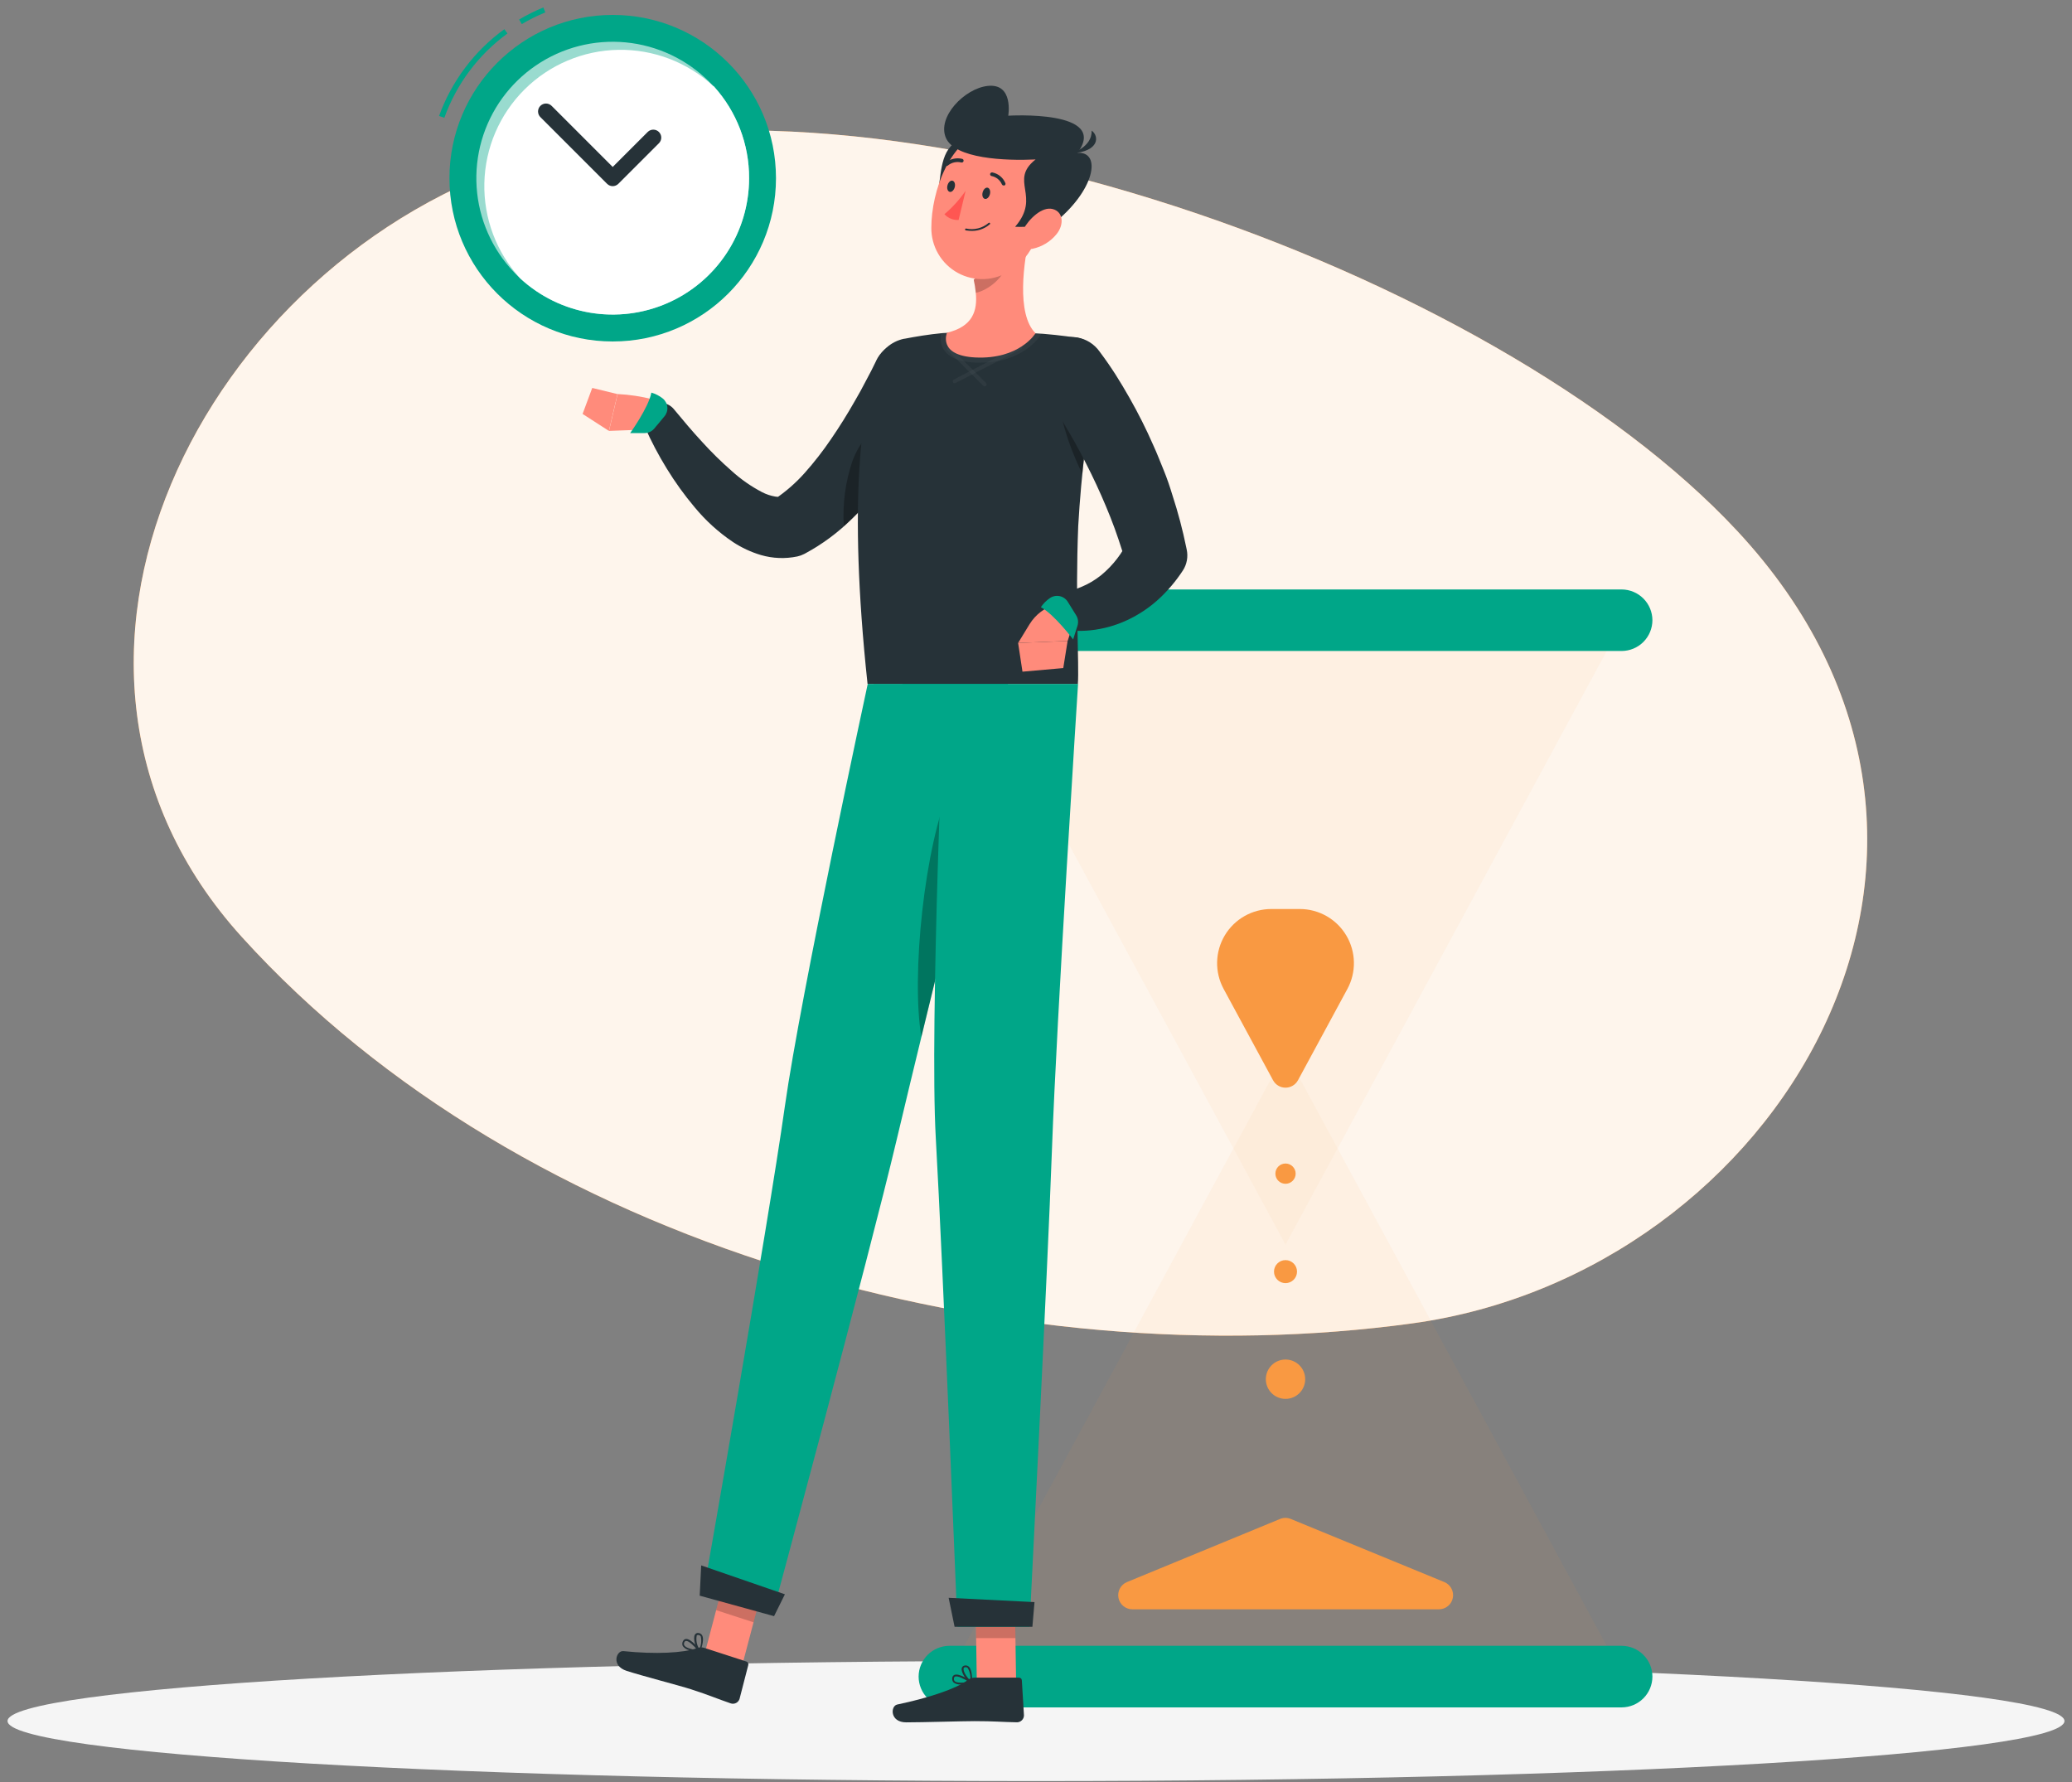 <svg width="200" height="172" viewBox="0 0 200 172" fill="none" xmlns="http://www.w3.org/2000/svg">
<rect x="0" y="0" width="200" height="172" fill="#808080" stroke="none"/>
<path d="M167.697 51.258C144.094 25.893 85.07 4.912 51.319 15.305C19.575 25.095 -0.393 64.227 23.323 90.416C50.633 120.567 97.681 133.029 136.311 127.735C171.562 122.902 196.379 82.08 167.697 51.258Z" fill="#F99942"/>
<path opacity="0.9" d="M167.697 51.258C144.094 25.893 85.07 4.912 51.319 15.305C19.575 25.095 -0.393 64.227 23.323 90.416C50.633 120.567 97.681 133.029 136.311 127.735C171.562 122.902 196.379 82.08 167.697 51.258Z" fill="white"/>
<path d="M100 171.911C154.826 171.911 199.272 169.316 199.272 166.115C199.272 162.914 154.826 160.319 100 160.319C45.174 160.319 0.728 162.914 0.728 166.115C0.728 169.316 45.174 171.911 100 171.911Z" fill="#F5F5F5"/>
<g opacity="0.2">
<path opacity="0.3" d="M156.694 161.829L124.084 101.557L91.475 161.829H156.694Z" fill="#F99942"/>
<path opacity="0.3" d="M156.694 59.865L124.084 120.132L91.475 59.865H156.694Z" fill="#F99942"/>
</g>
<path d="M130.059 95.449L125.288 104.265C125.171 104.482 124.997 104.664 124.785 104.79C124.573 104.917 124.331 104.983 124.084 104.983C123.838 104.983 123.596 104.917 123.384 104.79C123.172 104.664 122.998 104.482 122.881 104.265L118.109 95.449C117.679 94.652 117.463 93.757 117.483 92.851C117.503 91.946 117.758 91.061 118.222 90.284C118.687 89.506 119.345 88.863 120.133 88.417C120.921 87.971 121.812 87.737 122.717 87.738H125.477C126.381 87.741 127.268 87.978 128.052 88.426C128.837 88.874 129.492 89.518 129.953 90.295C130.415 91.071 130.667 91.954 130.686 92.858C130.704 93.761 130.489 94.654 130.059 95.449Z" fill="#F99942"/>
<path d="M124.602 146.613L139.424 152.706C139.713 152.828 139.952 153.045 140.099 153.322C140.247 153.599 140.295 153.919 140.235 154.227C140.175 154.535 140.01 154.813 139.769 155.014C139.529 155.215 139.226 155.328 138.912 155.332H109.283C108.969 155.328 108.666 155.215 108.425 155.014C108.184 154.813 108.02 154.535 107.96 154.227C107.9 153.919 107.948 153.599 108.095 153.322C108.243 153.045 108.481 152.828 108.771 152.706L123.552 146.613C123.718 146.543 123.897 146.507 124.077 146.507C124.257 146.507 124.435 146.543 124.602 146.613Z" fill="#F99942"/>
<path d="M124.085 135.021C125.134 135.021 125.984 134.171 125.984 133.122C125.984 132.072 125.134 131.222 124.085 131.222C123.036 131.222 122.185 132.072 122.185 133.122C122.185 134.171 123.036 135.021 124.085 135.021Z" fill="#F99942"/>
<path d="M124.085 114.26C124.625 114.26 125.063 113.822 125.063 113.282C125.063 112.742 124.625 112.304 124.085 112.304C123.545 112.304 123.107 112.742 123.107 113.282C123.107 113.822 123.545 114.26 124.085 114.26Z" fill="#F99942"/>
<path d="M124.084 123.849C124.698 123.849 125.195 123.352 125.195 122.738C125.195 122.125 124.698 121.627 124.084 121.627C123.471 121.627 122.973 122.125 122.973 122.738C122.973 123.352 123.471 123.849 124.084 123.849Z" fill="#F99942"/>
<path d="M156.53 158.855H91.639C90.851 158.857 90.097 159.172 89.54 159.729C88.984 160.287 88.671 161.042 88.669 161.829C88.672 162.616 88.986 163.37 89.542 163.926C90.099 164.483 90.852 164.796 91.639 164.799H156.53C157.317 164.796 158.07 164.483 158.627 163.926C159.183 163.37 159.497 162.616 159.5 161.829C159.498 161.042 159.185 160.287 158.629 159.729C158.072 159.172 157.318 158.857 156.53 158.855Z" fill="#00A688"/>
<path d="M156.53 56.895H91.639C90.852 56.898 90.099 57.212 89.542 57.768C88.986 58.324 88.672 59.078 88.669 59.865C88.672 60.651 88.986 61.405 89.542 61.962C90.099 62.518 90.852 62.831 91.639 62.834H156.53C157.317 62.831 158.07 62.518 158.627 61.962C159.183 61.405 159.497 60.651 159.5 59.865C159.497 59.078 159.183 58.324 158.627 57.768C158.07 57.212 157.317 56.898 156.53 56.895Z" fill="#00A688"/>
<path d="M71.65 160.708L68.041 159.536L70.283 151.021L73.893 152.194L71.65 160.708Z" fill="#FF8B7B"/>
<path d="M67.984 159.054L72.04 160.37C72.108 160.391 72.166 160.436 72.201 160.499C72.237 160.561 72.246 160.634 72.229 160.703L71.384 163.98C71.33 164.149 71.211 164.289 71.054 164.371C70.897 164.452 70.713 164.468 70.544 164.415C69.142 163.934 68.496 163.632 66.71 163.053C65.609 162.695 61.994 161.763 60.478 161.271C58.963 160.78 59.49 159.295 60.176 159.367C63.248 159.689 66.013 159.546 67.293 159.075C67.515 158.992 67.758 158.985 67.984 159.054Z" fill="#263238"/>
<path opacity="0.2" d="M73.893 152.199L70.283 151.021L69.126 155.414L72.741 156.587L73.893 152.199Z" fill="black"/>
<path d="M83.759 66.009C83.759 66.009 77.282 95.986 75.762 106.764C74.098 118.565 67.846 154.006 67.846 154.006L74.548 155.859C74.548 155.859 83.836 121.489 86.55 110.015C89.494 97.558 97.302 65.983 97.302 65.983L83.759 66.009Z" fill="#00A688"/>
<path opacity="0.3" d="M91.767 75.839C89.207 81.645 87.942 94.271 88.936 100.082C90.748 92.633 92.929 83.775 94.614 76.96C94.045 74.984 93.103 72.808 91.767 75.839Z" fill="black"/>
<path d="M74.717 155.993L67.539 154.016L67.682 151.093L75.762 153.883L74.717 155.993Z" fill="#263238"/>
<path d="M66.5 159.269C66.834 159.367 67.177 159.429 67.524 159.454C67.541 159.455 67.558 159.451 67.573 159.443C67.588 159.435 67.601 159.422 67.609 159.408C67.618 159.393 67.622 159.376 67.621 159.358C67.621 159.341 67.615 159.325 67.606 159.31C67.514 159.193 66.72 158.164 66.223 158.194C66.166 158.197 66.111 158.215 66.062 158.245C66.014 158.276 65.974 158.318 65.947 158.368C65.896 158.443 65.865 158.529 65.858 158.619C65.85 158.709 65.867 158.799 65.906 158.88C66.051 159.077 66.262 159.215 66.5 159.269ZM67.314 159.269C66.628 159.188 66.157 159.013 66.044 158.793C66.021 158.741 66.011 158.684 66.018 158.627C66.024 158.57 66.046 158.516 66.08 158.471C66.093 158.446 66.112 158.425 66.135 158.41C66.159 158.395 66.185 158.386 66.213 158.384C66.479 158.353 66.981 158.855 67.314 159.254V159.269Z" fill="#263238"/>
<path d="M67.488 159.449H67.529C67.544 159.445 67.558 159.439 67.569 159.429C67.581 159.419 67.59 159.406 67.595 159.392C67.595 159.351 68.031 158.338 67.78 157.856C67.749 157.796 67.704 157.743 67.648 157.703C67.593 157.663 67.529 157.637 67.462 157.626C67.389 157.604 67.312 157.607 67.241 157.635C67.17 157.663 67.111 157.714 67.073 157.78C66.863 158.148 67.155 159.075 67.447 159.408L67.488 159.449ZM67.488 157.826C67.522 157.836 67.554 157.852 67.581 157.875C67.609 157.898 67.631 157.927 67.647 157.959C67.732 158.371 67.684 158.8 67.508 159.182C67.26 158.799 67.167 158.336 67.247 157.887C67.247 157.841 67.319 157.79 67.447 157.815L67.488 157.826Z" fill="#263238"/>
<path d="M90.651 37.547C90.456 38.007 90.293 38.355 90.113 38.745C89.934 39.134 89.74 39.492 89.55 39.861C89.171 40.603 88.772 41.325 88.357 42.047C87.519 43.497 86.596 44.895 85.592 46.235C84.565 47.621 83.426 48.921 82.188 50.121C80.868 51.42 79.372 52.527 77.743 53.408L77.615 53.475C77.408 53.582 77.188 53.661 76.96 53.71C75.794 53.953 74.586 53.905 73.443 53.572C72.493 53.288 71.589 52.867 70.76 52.323C69.369 51.388 68.12 50.256 67.053 48.964C66.061 47.786 65.159 46.535 64.355 45.221C63.56 43.931 62.853 42.588 62.24 41.202C62.082 40.836 62.062 40.425 62.182 40.044C62.303 39.663 62.557 39.339 62.897 39.131C63.237 38.922 63.642 38.844 64.035 38.909C64.429 38.974 64.786 39.18 65.041 39.487L65.092 39.548C65.937 40.572 66.853 41.663 67.775 42.656C68.673 43.645 69.627 44.582 70.632 45.462C71.52 46.267 72.508 46.956 73.571 47.51C73.968 47.714 74.394 47.856 74.835 47.93C75.082 47.976 75.337 47.955 75.573 47.868L74.789 48.17C75.847 47.457 76.812 46.614 77.661 45.662C78.586 44.623 79.441 43.525 80.221 42.375C81.03 41.197 81.798 39.963 82.52 38.693C82.889 38.064 83.242 37.424 83.575 36.773L84.087 35.806C84.246 35.493 84.42 35.135 84.543 34.884L84.573 34.812C84.947 34.025 85.614 33.415 86.432 33.114C87.25 32.813 88.153 32.845 88.948 33.203C89.743 33.562 90.365 34.217 90.682 35.029C90.998 35.841 90.984 36.745 90.641 37.547H90.651Z" fill="#263238"/>
<path opacity="0.3" d="M82.28 44.5C83.887 40.23 87.302 40.158 88.782 41.289C88.674 41.489 88.562 41.689 88.449 41.888C87.646 43.286 86.766 44.638 85.812 45.938C84.834 47.276 83.757 48.539 82.592 49.717C82.223 50.08 81.844 50.439 81.45 50.787C81.314 48.657 81.596 46.521 82.28 44.5Z" fill="black"/>
<path d="M62.112 41.468L58.784 41.591L59.613 38.033C60.759 38.09 61.896 38.261 63.008 38.545C63.21 38.606 63.395 38.714 63.548 38.86C63.701 39.007 63.817 39.187 63.888 39.386C63.958 39.586 63.98 39.799 63.953 40.008C63.925 40.218 63.849 40.418 63.73 40.593C63.55 40.858 63.309 41.075 63.027 41.228C62.746 41.38 62.432 41.462 62.112 41.468Z" fill="#FF8B7B"/>
<path d="M63.975 38.463C63.649 38.204 63.275 38.011 62.875 37.895C62.598 39.349 60.827 41.801 60.827 41.801H62.214C62.393 41.802 62.569 41.763 62.731 41.688C62.893 41.613 63.036 41.503 63.151 41.366L64.124 40.199C64.231 40.076 64.311 39.933 64.362 39.779C64.412 39.624 64.431 39.461 64.417 39.3C64.403 39.138 64.357 38.98 64.281 38.837C64.205 38.693 64.101 38.566 63.975 38.463Z" fill="#00A688"/>
<path d="M56.234 39.953L57.166 37.444L59.603 38.038L58.774 41.591L56.234 39.953Z" fill="#FF8B7B"/>
<path d="M98.08 162.367H94.286L94.153 153.576H97.947L98.08 162.367Z" fill="#FF8B7B"/>
<path d="M94.086 161.927H98.351C98.387 161.925 98.422 161.931 98.456 161.943C98.489 161.956 98.52 161.975 98.546 161.999C98.572 162.023 98.594 162.052 98.608 162.085C98.623 162.117 98.632 162.152 98.633 162.188L98.838 165.562C98.838 165.739 98.768 165.91 98.643 166.036C98.519 166.163 98.35 166.235 98.172 166.238C96.687 166.212 95.981 166.125 94.076 166.125C92.924 166.125 89.069 166.243 87.476 166.243C85.884 166.243 85.94 164.666 86.601 164.523C89.632 163.888 92.335 162.987 93.405 162.162C93.598 162.007 93.839 161.923 94.086 161.927Z" fill="#263238"/>
<path opacity="0.2" d="M97.952 153.581H94.153L94.225 158.112H98.018L97.952 153.581Z" fill="black"/>
<path d="M91.163 66.009C91.163 66.009 89.714 98.987 90.328 109.856C91.004 121.755 92.417 157.017 92.417 157.017H99.37C99.37 157.017 101.121 122.713 101.541 110.937C101.997 98.137 104.06 66.009 104.06 66.009H91.163Z" fill="#00A688"/>
<path d="M99.652 157.017H92.141L91.567 154.221L99.856 154.636L99.652 157.017Z" fill="#263238"/>
<path d="M92.74 162.587C93.085 162.579 93.428 162.534 93.764 162.454C93.78 162.449 93.794 162.439 93.806 162.427C93.818 162.414 93.826 162.399 93.83 162.382C93.832 162.366 93.83 162.349 93.823 162.334C93.817 162.319 93.807 162.306 93.794 162.295C93.671 162.208 92.596 161.476 92.13 161.66C92.079 161.681 92.033 161.715 91.997 161.758C91.961 161.8 91.937 161.852 91.926 161.906C91.902 161.989 91.9 162.077 91.92 162.161C91.94 162.246 91.98 162.323 92.038 162.388C92.24 162.538 92.489 162.609 92.74 162.587ZM93.508 162.326C92.827 162.459 92.33 162.439 92.151 162.265C92.114 162.222 92.089 162.17 92.078 162.114C92.067 162.058 92.071 162.001 92.089 161.947C92.093 161.92 92.104 161.894 92.121 161.872C92.138 161.851 92.161 161.834 92.187 161.824C92.438 161.727 93.067 162.044 93.508 162.326Z" fill="#263238"/>
<path d="M93.733 162.454C93.746 162.458 93.761 162.458 93.774 162.454C93.787 162.447 93.798 162.436 93.806 162.424C93.814 162.411 93.819 162.397 93.82 162.382C93.82 162.336 93.907 161.246 93.523 160.877C93.474 160.829 93.415 160.793 93.351 160.772C93.286 160.751 93.217 160.745 93.149 160.754C93.075 160.757 93.003 160.785 92.945 160.833C92.888 160.881 92.848 160.947 92.832 161.02C92.74 161.435 93.308 162.229 93.687 162.454C93.702 162.459 93.718 162.459 93.733 162.454ZM93.221 160.918C93.256 160.917 93.291 160.924 93.324 160.937C93.356 160.95 93.386 160.97 93.41 160.995C93.622 161.36 93.71 161.784 93.661 162.203C93.334 161.922 92.955 161.317 93.011 161.046C93.011 160.995 93.052 160.933 93.18 160.918H93.221Z" fill="#263238"/>
<path d="M105.96 35.401C106.016 35.081 106.008 34.753 105.935 34.436C105.862 34.119 105.726 33.821 105.535 33.558C105.343 33.295 105.101 33.073 104.822 32.906C104.543 32.739 104.234 32.63 103.912 32.585H103.871C102.647 32.406 101.111 32.222 99.606 32.15C96.732 31.986 93.852 31.986 90.978 32.15C89.652 32.273 88.357 32.493 87.323 32.693H87.282C86.635 32.823 86.037 33.128 85.55 33.574C85.064 34.019 84.709 34.589 84.522 35.222C83.283 39.395 81.803 47.915 83.739 66.004H104.04C104.183 64.191 103.778 58.293 104.075 50.782C104.372 45.62 105.002 40.482 105.96 35.401Z" fill="#263238"/>
<path opacity="0.3" d="M105.765 36.517C105.345 38.944 104.828 42.247 104.47 45.733C104.47 45.733 102.616 42.098 102.278 38.99C101.94 35.883 104.608 35.647 105.765 36.517Z" fill="black"/>
<g opacity="0.2">
<path opacity="0.2" d="M92.151 36.999C92.109 36.997 92.068 36.981 92.036 36.954C92.003 36.927 91.981 36.891 91.971 36.85C91.961 36.809 91.965 36.766 91.981 36.727C91.998 36.688 92.027 36.656 92.064 36.635L98.392 33.353C98.437 33.331 98.489 33.328 98.537 33.343C98.584 33.358 98.624 33.391 98.648 33.435C98.672 33.481 98.676 33.534 98.661 33.583C98.645 33.631 98.612 33.672 98.566 33.696L92.238 36.968C92.211 36.984 92.182 36.994 92.151 36.999Z" fill="white"/>
<path opacity="0.2" d="M95.049 37.296C95.024 37.297 94.999 37.292 94.976 37.282C94.953 37.273 94.932 37.258 94.916 37.239L91.444 33.794C91.41 33.757 91.391 33.708 91.391 33.658C91.391 33.608 91.41 33.559 91.444 33.522C91.481 33.487 91.529 33.467 91.58 33.467C91.631 33.467 91.679 33.487 91.716 33.522L95.182 36.973C95.217 37.009 95.237 37.058 95.237 37.109C95.237 37.16 95.217 37.208 95.182 37.245C95.164 37.261 95.143 37.275 95.121 37.283C95.098 37.292 95.073 37.296 95.049 37.296Z" fill="white"/>
<path opacity="0.2" d="M99.621 32.145C96.749 31.981 93.871 31.981 90.999 32.145H90.856C90.786 32.408 90.769 32.683 90.807 32.953C90.845 33.223 90.936 33.483 91.076 33.717C91.557 34.485 92.566 34.915 94.081 34.997H94.65C98.746 34.997 100.328 32.508 100.394 32.401L100.537 32.17L99.621 32.145Z" fill="white"/>
</g>
<path d="M91.409 32.114C93.917 31.52 94.358 29.969 94.189 28.264C94.149 27.837 94.082 27.413 93.989 26.994L97.133 24.383L99.442 22.468C98.802 25.248 98.08 30.312 99.954 32.165C99.954 32.165 98.418 34.725 94.102 34.5C90.482 34.3 91.409 32.114 91.409 32.114Z" fill="#FF8B7B"/>
<path opacity="0.2" d="M93.989 26.994C94.082 27.413 94.149 27.837 94.189 28.264C95.361 28.029 96.928 26.779 97.092 25.581C97.149 25.184 97.163 24.783 97.133 24.383L93.989 26.994Z" fill="black"/>
<path d="M92.32 13.672C90.615 14.696 90.886 17.256 90.425 19.089C91.511 19.197 93.221 17.266 93.221 17.266L94.245 14.332L92.32 13.672Z" fill="#263238"/>
<path d="M101.387 18.823C100.297 22.437 99.852 24.603 97.537 26.114C96.793 26.611 95.927 26.896 95.032 26.937C94.138 26.978 93.249 26.774 92.463 26.346C91.676 25.918 91.022 25.284 90.57 24.511C90.117 23.738 89.885 22.857 89.898 21.961C89.898 18.515 91.67 13.18 95.622 12.443C96.474 12.261 97.359 12.306 98.188 12.574C99.017 12.842 99.761 13.324 100.345 13.97C100.929 14.616 101.333 15.405 101.516 16.257C101.699 17.109 101.655 17.994 101.387 18.823Z" fill="#FF8B7B"/>
<path d="M97.983 21.89C100.543 18.92 97.343 17.456 99.959 15.392C97.015 15.531 92.166 15.321 91.301 13.303C90.436 11.286 93.098 8.552 95.315 8.296C97.875 7.999 97.322 11.168 97.322 11.168C97.322 11.168 107.117 10.559 104.009 14.752C106.364 14.609 105.714 18.418 101.618 21.634C100.589 21.977 97.983 21.89 97.983 21.89Z" fill="#263238"/>
<path d="M103.42 14.803C103.42 14.803 105.437 14.204 105.371 12.607C106.098 13.109 106.175 14.635 103.42 14.803Z" fill="#263238"/>
<path d="M101.986 22.596C101.397 23.324 100.574 23.825 99.657 24.014C98.495 24.224 98.223 23.149 98.802 22.099C99.314 21.157 100.558 19.913 101.602 20.174C102.647 20.436 102.729 21.68 101.986 22.596Z" fill="#FF8B7B"/>
<path d="M95.556 18.731C95.484 19.027 95.269 19.242 95.069 19.197C94.87 19.15 94.772 18.884 94.844 18.587C94.916 18.29 95.131 18.075 95.325 18.116C95.52 18.157 95.627 18.428 95.556 18.731Z" fill="#263238"/>
<path d="M92.161 18.05C92.09 18.346 91.874 18.562 91.68 18.521C91.485 18.48 91.378 18.208 91.45 17.911C91.521 17.614 91.736 17.399 91.931 17.44C92.125 17.481 92.233 17.753 92.161 18.05Z" fill="#263238"/>
<path d="M93.206 18.413C92.628 19.256 91.939 20.017 91.158 20.676C91.332 20.864 91.545 21.011 91.782 21.108C92.019 21.204 92.274 21.247 92.53 21.234L93.206 18.413Z" fill="#FF5652"/>
<path d="M93.574 22.279C93.929 22.312 94.286 22.273 94.625 22.164C94.964 22.055 95.277 21.878 95.546 21.644C95.554 21.636 95.561 21.627 95.566 21.616C95.571 21.605 95.573 21.594 95.573 21.582C95.573 21.571 95.571 21.559 95.566 21.549C95.561 21.538 95.554 21.529 95.546 21.521C95.528 21.504 95.505 21.495 95.481 21.495C95.458 21.495 95.435 21.504 95.418 21.521C95.123 21.771 94.775 21.95 94.4 22.043C94.025 22.136 93.634 22.142 93.257 22.059C93.245 22.056 93.234 22.056 93.222 22.059C93.211 22.061 93.2 22.066 93.191 22.073C93.181 22.079 93.173 22.088 93.167 22.098C93.16 22.108 93.156 22.119 93.154 22.13C93.15 22.154 93.155 22.179 93.168 22.199C93.182 22.219 93.203 22.233 93.226 22.238L93.574 22.279Z" fill="#263238"/>
<path d="M96.867 17.901C96.895 17.91 96.925 17.91 96.954 17.901C96.975 17.892 96.994 17.878 97.01 17.861C97.027 17.844 97.039 17.824 97.047 17.802C97.055 17.78 97.059 17.756 97.058 17.733C97.057 17.71 97.051 17.687 97.04 17.666C96.931 17.404 96.758 17.173 96.537 16.995C96.316 16.816 96.055 16.695 95.776 16.642C95.728 16.636 95.681 16.648 95.642 16.677C95.604 16.706 95.579 16.748 95.571 16.795C95.568 16.819 95.57 16.843 95.577 16.866C95.583 16.888 95.594 16.91 95.609 16.928C95.624 16.947 95.642 16.962 95.663 16.974C95.683 16.985 95.706 16.992 95.73 16.995C95.947 17.041 96.149 17.138 96.32 17.279C96.492 17.42 96.626 17.6 96.713 17.804C96.728 17.832 96.75 17.856 96.777 17.873C96.804 17.89 96.835 17.9 96.867 17.901Z" fill="#263238"/>
<path d="M91.322 16.012C91.349 16.022 91.379 16.024 91.408 16.019C91.436 16.014 91.463 16 91.485 15.981C91.662 15.834 91.871 15.73 92.095 15.678C92.319 15.625 92.552 15.626 92.776 15.679C92.798 15.686 92.822 15.689 92.846 15.688C92.869 15.686 92.892 15.679 92.913 15.669C92.935 15.658 92.953 15.643 92.969 15.625C92.984 15.607 92.996 15.586 93.004 15.564C93.011 15.541 93.014 15.518 93.012 15.494C93.01 15.47 93.004 15.447 92.993 15.426C92.982 15.405 92.968 15.386 92.95 15.371C92.932 15.355 92.911 15.343 92.888 15.336C92.608 15.267 92.316 15.264 92.034 15.327C91.752 15.39 91.489 15.517 91.265 15.7C91.228 15.729 91.204 15.772 91.198 15.819C91.192 15.866 91.205 15.913 91.234 15.95C91.255 15.981 91.286 16.002 91.322 16.012Z" fill="#263238"/>
<path d="M106.144 33.942L106.569 34.521L106.953 35.063C107.209 35.427 107.439 35.79 107.68 36.154C108.146 36.886 108.586 37.629 109.011 38.376C109.863 39.87 110.635 41.408 111.325 42.984C111.684 43.762 111.991 44.571 112.319 45.365C112.646 46.158 112.923 46.983 113.174 47.812C113.713 49.463 114.158 51.143 114.505 52.845L114.546 53.04C114.621 53.383 114.628 53.738 114.565 54.084C114.503 54.431 114.373 54.761 114.182 55.057C113.523 56.069 112.74 56.996 111.853 57.817C110.94 58.653 109.904 59.344 108.781 59.865C107.672 60.381 106.485 60.71 105.268 60.837C104.673 60.899 104.074 60.909 103.476 60.868C103.18 60.868 102.883 60.812 102.586 60.766L102.135 60.679L101.623 60.551C101.563 60.536 101.511 60.498 101.478 60.446C101.446 60.393 101.435 60.33 101.449 60.269L102.156 57.3C102.156 57.274 102.289 57.269 102.371 57.248L102.652 57.192C102.847 57.151 103.036 57.105 103.231 57.054C103.61 56.951 103.981 56.821 104.342 56.665C105.04 56.378 105.693 55.994 106.282 55.523C107.435 54.574 108.356 53.374 108.975 52.016L108.653 54.227C108.212 52.779 107.747 51.345 107.183 49.927C106.62 48.508 106.006 47.116 105.335 45.744C104.664 44.371 103.948 43.015 103.174 41.694C102.796 41.033 102.396 40.383 101.997 39.738L101.388 38.786L101.085 38.325L100.804 37.915L100.701 37.762C100.195 37.04 99.996 36.147 100.148 35.278C100.3 34.41 100.791 33.637 101.513 33.131C102.235 32.624 103.128 32.425 103.997 32.577C104.865 32.729 105.637 33.22 106.144 33.942Z" fill="#263238"/>
<path d="M99.375 60.254L98.274 62.056L103.051 61.867C103.051 61.867 104.306 58.651 102.596 58.144L101.93 58.324C100.865 58.622 99.953 59.311 99.375 60.254Z" fill="#FF8B7B"/>
<path d="M101.341 57.73C100.997 57.962 100.702 58.26 100.471 58.605C101.771 59.312 103.584 61.718 103.584 61.718L104.004 60.397C104.057 60.227 104.072 60.047 104.049 59.87C104.025 59.693 103.962 59.523 103.865 59.373L103.072 58.093C102.985 57.952 102.871 57.831 102.735 57.735C102.6 57.64 102.447 57.574 102.285 57.539C102.123 57.505 101.956 57.505 101.793 57.537C101.631 57.57 101.477 57.636 101.341 57.73Z" fill="#00A688"/>
<path d="M98.694 64.831L102.632 64.483L103.051 61.867L98.274 62.056L98.694 64.831Z" fill="#FF8B7B"/>
<path d="M50.367 2.326L50.106 1.886C50.856 1.441 51.639 1.051 52.446 0.718L52.64 1.195C51.855 1.515 51.096 1.893 50.367 2.326Z" fill="#00A688"/>
<path d="M42.892 11.368L42.38 11.194C43.593 7.833 45.789 4.915 48.682 2.818L48.984 3.232C46.183 5.271 44.06 8.106 42.892 11.368Z" fill="#00A688"/>
<path d="M59.142 32.959C67.846 32.959 74.902 25.903 74.902 17.2C74.902 8.496 67.846 1.44 59.142 1.44C50.439 1.44 43.383 8.496 43.383 17.2C43.383 25.903 50.439 32.959 59.142 32.959Z" fill="#00A688"/>
<path opacity="0.6" d="M72.306 17.2C72.305 20.271 71.23 23.245 69.268 25.607C67.305 27.969 64.579 29.571 61.56 30.135C58.541 30.699 55.42 30.19 52.737 28.695C50.054 27.201 47.978 24.816 46.868 21.952C45.759 19.089 45.685 15.927 46.66 13.015C47.636 10.103 49.598 7.624 52.209 6.006C54.819 4.388 57.913 3.734 60.955 4.157C63.997 4.58 66.795 6.053 68.865 8.322C68.869 8.32 68.874 8.319 68.878 8.319C68.883 8.319 68.887 8.32 68.891 8.322C71.098 10.751 72.317 13.918 72.306 17.2Z" fill="white"/>
<path d="M72.306 17.2C72.306 19.758 71.56 22.262 70.16 24.403C68.76 26.545 66.765 28.232 64.421 29.258C62.078 30.284 59.485 30.605 56.962 30.181C54.438 29.757 52.093 28.607 50.213 26.871C47.914 24.366 46.674 21.069 46.752 17.671C46.829 14.272 48.219 11.035 50.629 8.637C53.04 6.24 56.285 4.868 59.684 4.809C63.083 4.751 66.373 6.009 68.865 8.322C68.869 8.32 68.874 8.319 68.878 8.319C68.883 8.319 68.887 8.32 68.891 8.322C71.098 10.751 72.317 13.918 72.306 17.2Z" fill="white"/>
<path d="M59.142 17.968C59.042 17.968 58.942 17.948 58.849 17.909C58.755 17.871 58.671 17.814 58.6 17.742L52.179 11.322C52.104 11.252 52.043 11.167 52.001 11.073C51.959 10.978 51.937 10.877 51.935 10.774C51.933 10.671 51.952 10.568 51.991 10.472C52.029 10.377 52.087 10.29 52.16 10.217C52.233 10.144 52.32 10.087 52.415 10.048C52.511 10.009 52.613 9.99 52.716 9.992C52.819 9.994 52.921 10.017 53.015 10.059C53.11 10.101 53.194 10.161 53.265 10.236L59.142 16.114L62.537 12.72C62.683 12.584 62.875 12.51 63.074 12.514C63.273 12.517 63.463 12.598 63.604 12.739C63.744 12.879 63.825 13.069 63.828 13.268C63.832 13.467 63.758 13.66 63.622 13.805L59.685 17.742C59.541 17.886 59.346 17.967 59.142 17.968Z" fill="#263238"/>
</svg>

